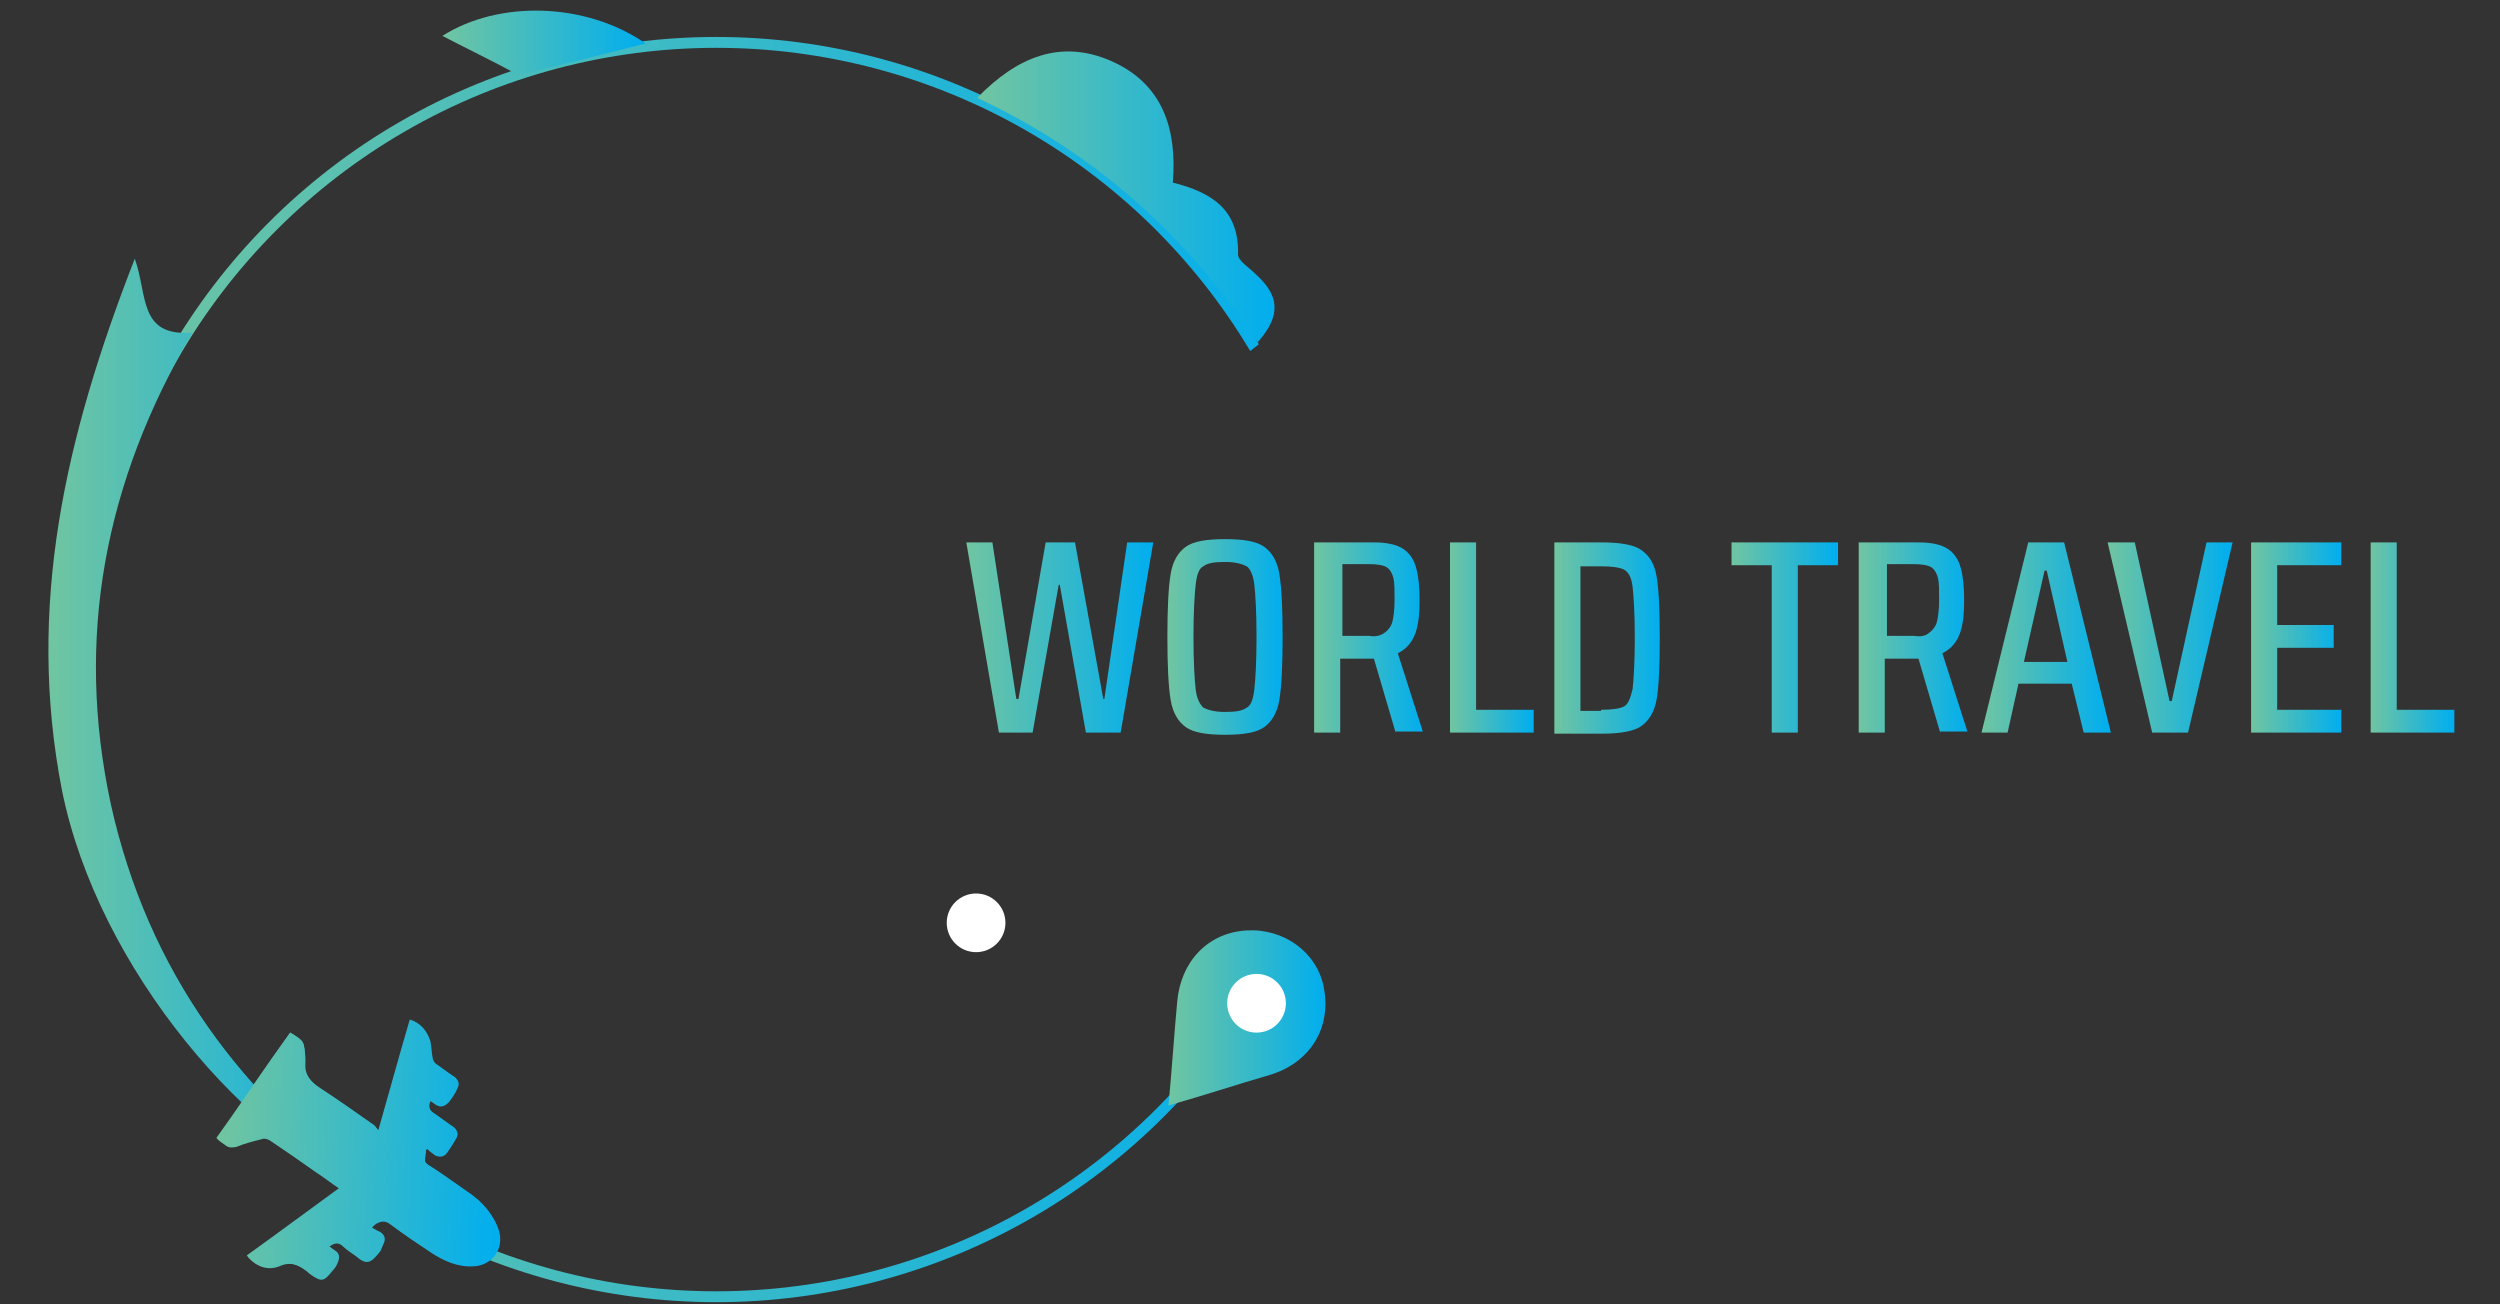 <?xml version="1.0" encoding="utf-8"?>
<!-- Generator: Adobe Illustrator 19.0.0, SVG Export Plug-In . SVG Version: 6.00 Build 0)  -->
<svg version="1.1" id="Layer_1" xmlns="http://www.w3.org/2000/svg" xmlns:xlink="http://www.w3.org/1999/xlink" x="0px" y="0px"
	 viewBox="0 0 230 120" style="enable-background:new 0 0 230 120;" xml:space="preserve">
<rect x="0" y="0" width="230" height="120" fill="#333333" stroke="none"/>
<style type="text/css">
	.st0{fill:#FFFFFF;}
	.st1{fill:url(#XMLID_133_);}
	.st2{fill:url(#XMLID_134_);}
	.st3{fill:url(#XMLID_135_);}
	.st4{fill:url(#XMLID_136_);}
	.st5{fill:url(#XMLID_137_);}
	.st6{fill:url(#XMLID_138_);}
	.st7{fill:url(#XMLID_139_);}
	.st8{fill:url(#XMLID_140_);}
	.st9{fill:url(#XMLID_141_);}
	.st10{fill:url(#XMLID_142_);}
	.st11{fill:url(#XMLID_143_);}
	.st12{clip-path:url(#XMLID_144_);fill:none;stroke:url(#XMLID_145_);stroke-miterlimit:10;}
	.st13{fill:url(#XMLID_146_);}
	.st14{fill:url(#XMLID_147_);}
	.st15{fill:url(#XMLID_148_);}
	.st16{fill:url(#XMLID_149_);}
	.st17{fill:url(#XMLID_150_);}
	.st18{fill:url(#XMLID_151_);}
	.st19{fill:url(#XMLID_152_);}
</style>
<circle id="XMLID_40_" class="st0" cx="89.8" cy="84.9" r="2.7"/>
<g id="XMLID_220_">
	<linearGradient id="XMLID_133_" gradientUnits="userSpaceOnUse" x1="88.813" y1="58.639" x2="106.073" y2="58.639">
		<stop  offset="4.926108e-003" style="stop-color:#70C5A1"/>
		<stop  offset="1" style="stop-color:#00AEEF"/>
	</linearGradient>
	<path id="XMLID_256_" class="st1" d="M99.9,67.4l-2.4-13.6h-0.1l-2.4,13.6h-3.1l-3-17.5h2.4l2.2,14.4h0.2l2.5-14.4h2.7l2.6,14.4
		h0.1l2.1-14.4h2.4l-3,17.5H99.9z"/>
	<linearGradient id="XMLID_134_" gradientUnits="userSpaceOnUse" x1="107.42" y1="58.639" x2="117.995" y2="58.639">
		<stop  offset="4.926108e-003" style="stop-color:#70C5A1"/>
		<stop  offset="1" style="stop-color:#00AEEF"/>
	</linearGradient>
	<path id="XMLID_253_" class="st2" d="M109.1,66.9c-0.7-0.5-1.2-1.3-1.4-2.5c-0.2-1.2-0.3-3.1-0.3-5.8c0-2.7,0.1-4.6,0.3-5.8
		c0.2-1.2,0.7-2,1.4-2.5c0.7-0.5,1.9-0.7,3.6-0.7c1.7,0,2.9,0.2,3.6,0.7c0.7,0.5,1.2,1.3,1.4,2.5c0.2,1.2,0.3,3.1,0.3,5.8
		c0,2.7-0.1,4.6-0.3,5.8c-0.2,1.2-0.7,2-1.4,2.5c-0.7,0.5-1.9,0.7-3.6,0.7C111,67.6,109.8,67.4,109.1,66.9z M114.7,65.1
		c0.4-0.2,0.6-0.8,0.7-1.7c0.1-0.9,0.2-2.5,0.2-4.8c0-2.3-0.1-3.9-0.2-4.8c-0.1-0.9-0.4-1.5-0.7-1.7c-0.4-0.2-1-0.4-2-0.4
		s-1.6,0.1-2,0.4c-0.4,0.2-0.6,0.8-0.7,1.7c-0.1,0.9-0.2,2.5-0.2,4.8c0,2.3,0.1,3.9,0.2,4.8c0.1,0.9,0.4,1.4,0.7,1.7
		c0.4,0.2,1,0.4,2,0.4S114.3,65.4,114.7,65.1z"/>
	<linearGradient id="XMLID_135_" gradientUnits="userSpaceOnUse" x1="120.893" y1="58.639" x2="130.909" y2="58.639">
		<stop  offset="4.926108e-003" style="stop-color:#70C5A1"/>
		<stop  offset="1" style="stop-color:#00AEEF"/>
	</linearGradient>
	<path id="XMLID_250_" class="st3" d="M128.4,67.4l-2-6.8h-0.2h-2.9v6.8h-2.4V49.9h5.5c1.2,0,2.1,0.2,2.7,0.6c0.6,0.4,1,1,1.2,1.8
		c0.2,0.7,0.3,1.7,0.3,2.9c0,1.3-0.1,2.3-0.4,3.1c-0.3,0.8-0.8,1.4-1.6,1.8l2.3,7.2H128.4z M127.4,58.2c0.3-0.2,0.6-0.6,0.7-1
		c0.1-0.4,0.2-1.1,0.2-2c0-0.9,0-1.5-0.1-2c-0.1-0.4-0.3-0.8-0.6-1c-0.3-0.2-0.9-0.3-1.6-0.3h-2.5v6.6h2.5
		C126.5,58.6,127,58.5,127.4,58.2z"/>
	<linearGradient id="XMLID_136_" gradientUnits="userSpaceOnUse" x1="133.4" y1="58.639" x2="141.077" y2="58.639">
		<stop  offset="4.926108e-003" style="stop-color:#70C5A1"/>
		<stop  offset="1" style="stop-color:#00AEEF"/>
	</linearGradient>
	<path id="XMLID_248_" class="st4" d="M133.4,67.4V49.9h2.4v15.4h5.3v2.1H133.4z"/>
	<linearGradient id="XMLID_137_" gradientUnits="userSpaceOnUse" x1="143.034" y1="58.639" x2="152.769" y2="58.639">
		<stop  offset="4.926108e-003" style="stop-color:#70C5A1"/>
		<stop  offset="1" style="stop-color:#00AEEF"/>
	</linearGradient>
	<path id="XMLID_245_" class="st5" d="M143,49.9h4.3c1.7,0,3,0.2,3.7,0.7c0.7,0.5,1.2,1.2,1.4,2.4c0.2,1.1,0.3,3,0.3,5.7
		c0,2.7-0.1,4.6-0.3,5.7c-0.2,1.1-0.7,1.9-1.4,2.4c-0.7,0.5-2,0.7-3.7,0.7H143V49.9z M147.3,65.3c1,0,1.7-0.1,2.1-0.3
		c0.4-0.2,0.6-0.8,0.8-1.6c0.1-0.9,0.2-2.4,0.2-4.7c0-2.3-0.1-3.8-0.2-4.7c-0.1-0.9-0.4-1.4-0.8-1.6c-0.4-0.2-1.1-0.3-2.1-0.3h-1.9
		v13.3H147.3z"/>
	<linearGradient id="XMLID_138_" gradientUnits="userSpaceOnUse" x1="159.25" y1="58.639" x2="169.062" y2="58.639">
		<stop  offset="4.926108e-003" style="stop-color:#70C5A1"/>
		<stop  offset="1" style="stop-color:#00AEEF"/>
	</linearGradient>
	<path id="XMLID_243_" class="st6" d="M163,67.4V52h-3.7v-2.1h9.8V52h-3.7v15.4H163z"/>
	<linearGradient id="XMLID_139_" gradientUnits="userSpaceOnUse" x1="171.045" y1="58.639" x2="181.061" y2="58.639">
		<stop  offset="4.926108e-003" style="stop-color:#70C5A1"/>
		<stop  offset="1" style="stop-color:#00AEEF"/>
	</linearGradient>
	<path id="XMLID_240_" class="st7" d="M178.5,67.4l-2-6.8h-0.2h-2.9v6.8H171V49.9h5.5c1.2,0,2.1,0.2,2.7,0.6c0.6,0.4,1,1,1.2,1.8
		c0.2,0.7,0.3,1.7,0.3,2.9c0,1.3-0.1,2.3-0.4,3.1c-0.3,0.8-0.8,1.4-1.6,1.8l2.3,7.2H178.5z M177.5,58.2c0.3-0.2,0.6-0.6,0.7-1
		c0.1-0.4,0.2-1.1,0.2-2c0-0.9,0-1.5-0.1-2c-0.1-0.4-0.3-0.8-0.6-1c-0.3-0.2-0.9-0.3-1.6-0.3h-2.5v6.6h2.5
		C176.7,58.6,177.2,58.5,177.5,58.2z"/>
	<linearGradient id="XMLID_140_" gradientUnits="userSpaceOnUse" x1="182.28" y1="58.639" x2="194.151" y2="58.639">
		<stop  offset="4.926108e-003" style="stop-color:#70C5A1"/>
		<stop  offset="1" style="stop-color:#00AEEF"/>
	</linearGradient>
	<path id="XMLID_237_" class="st8" d="M191.7,67.4l-1.1-4.5h-4.9l-1,4.5h-2.4l4.3-17.5h3.3l4.3,17.5H191.7z M188.3,52.5h-0.2
		l-1.9,8.4h4L188.3,52.5z"/>
	<linearGradient id="XMLID_141_" gradientUnits="userSpaceOnUse" x1="193.898" y1="58.639" x2="205.286" y2="58.639">
		<stop  offset="4.926108e-003" style="stop-color:#70C5A1"/>
		<stop  offset="1" style="stop-color:#00AEEF"/>
	</linearGradient>
	<path id="XMLID_235_" class="st9" d="M198,67.4l-4.1-17.5h2.5l3.2,14.6h0.2l3.2-14.6h2.4l-4.1,17.5H198z"/>
	<linearGradient id="XMLID_142_" gradientUnits="userSpaceOnUse" x1="207.142" y1="58.639" x2="215.48" y2="58.639">
		<stop  offset="4.926108e-003" style="stop-color:#70C5A1"/>
		<stop  offset="1" style="stop-color:#00AEEF"/>
	</linearGradient>
	<path id="XMLID_223_" class="st10" d="M207.1,67.4V49.9h8.3V52h-5.9v5.5h5.2v2.1h-5.2v5.7h5.9v2.1H207.1z"/>
	<linearGradient id="XMLID_143_" gradientUnits="userSpaceOnUse" x1="218.073" y1="58.639" x2="225.75" y2="58.639">
		<stop  offset="4.926108e-003" style="stop-color:#70C5A1"/>
		<stop  offset="1" style="stop-color:#00AEEF"/>
	</linearGradient>
	<path id="XMLID_221_" class="st11" d="M218.1,67.4V49.9h2.4v15.4h5.3v2.1H218.1z"/>
</g>
<g id="XMLID_219_">
	<defs>
		<path id="XMLID_271_" d="M113.3,33.7c0,0,2.5-2.1,4.2-3.3c0.3-0.2,12.3-9.2,12-10.4S118-3.8,111.8-4.6c-6.2-0.8-58.4-1.9-59.2-1.6
			C51.7-6,19-2,18.2-0.8C17.4,0.4-0.5,12.7-1.1,14.4c-0.6,1.6-2.5,99.2-2.4,99.4c0.1,0.2,30.6,12,30.8,12s88.3,1.9,88.4,1.1
			c0.1-0.8,3.3-8.6,5.9-13.1s2.4-25.4,2.4-25.4l-17.6-3.4L113.3,33.7z"/>
	</defs>
	<clipPath id="XMLID_144_">
		<use xlink:href="#XMLID_271_"  style="overflow:visible;"/>
	</clipPath>
	<linearGradient id="XMLID_145_" gradientUnits="userSpaceOnUse" x1="7.756" y1="61.604" x2="124.064" y2="61.604">
		<stop  offset="4.926108e-003" style="stop-color:#70C5A1"/>
		<stop  offset="1" style="stop-color:#00AEEF"/>
	</linearGradient>
	<circle id="XMLID_270_" class="st12" cx="65.9" cy="61.6" r="57.7"/>
</g>
<g id="XMLID_265_">
	<linearGradient id="XMLID_146_" gradientUnits="userSpaceOnUse" x1="4.479" y1="66.924" x2="35.162" y2="66.924">
		<stop  offset="4.926108e-003" style="stop-color:#70C5A1"/>
		<stop  offset="1" style="stop-color:#00AEEF"/>
	</linearGradient>
	<path id="XMLID_269_" class="st13" d="M12.4,23.8c1.2,3.3,0.3,7.2,5.3,6.8C9.6,44.4,6.9,58.7,10.2,74c3.4,15.3,12,27.1,24.9,36.1
		C22.9,105.4,9,89.1,5.7,72.7C2.4,55.8,6,40.2,12.4,23.8z"/>
	
		<linearGradient id="XMLID_147_" gradientUnits="userSpaceOnUse" x1="89.921" y1="-16280.247" x2="117.29" y2="-16280.247" gradientTransform="matrix(1 0 0 -1 0 -16262)">
		<stop  offset="4.926108e-003" style="stop-color:#70C5A1"/>
		<stop  offset="1" style="stop-color:#00AEEF"/>
	</linearGradient>
	<path id="XMLID_268_" class="st14" d="M89.9,9c3.7-3.8,7.7-5.4,12.3-3.4c4.8,2.1,6.1,6.3,5.7,11.2c3.6,0.9,6.1,2.5,6,6.6
		c0,0.6,1,1.2,1.6,1.8c2.1,1.9,2.5,3.7,0.2,6.3C109.2,21.7,100.8,14.1,89.9,9z"/>
	<linearGradient id="XMLID_148_" gradientUnits="userSpaceOnUse" x1="107.525" y1="93.642" x2="121.966" y2="93.642">
		<stop  offset="4.926108e-003" style="stop-color:#70C5A1"/>
		<stop  offset="1" style="stop-color:#00AEEF"/>
	</linearGradient>
	<path id="XMLID_267_" class="st15" d="M107.5,101.7c0.3-3.1,0.5-6.3,0.8-9.5c0.3-3.7,2.8-6.4,6.4-6.6c3.4-0.2,6.5,2,7.1,5.3
		c0.7,3.7-1.3,6.9-5,8C113.7,99.8,110.7,100.8,107.5,101.7z"/>
	<linearGradient id="XMLID_149_" gradientUnits="userSpaceOnUse" x1="40.672" y1="3.95" x2="59.352" y2="3.95">
		<stop  offset="4.926108e-003" style="stop-color:#70C5A1"/>
		<stop  offset="1" style="stop-color:#00AEEF"/>
	</linearGradient>
	<path id="XMLID_266_" class="st16" d="M47.7,6.9c-2.6-1.4-4.9-2.5-7-3.6C45.9,0,53.9,0.2,59.4,4C55.1,5.1,51.1,6.1,47.7,6.9z"/>
</g>
<circle id="XMLID_272_" class="st0" cx="115.6" cy="92.3" r="2.7"/>
<g id="XMLID_258_">
	
		<linearGradient id="XMLID_150_" gradientUnits="userSpaceOnUse" x1="19.82" y1="105.779" x2="46.509" y2="105.779" gradientTransform="matrix(0.999 4.423647e-002 -4.423647e-002 0.999 4.731 -1.333)">
		<stop  offset="4.926108e-003" style="stop-color:#70C5A1"/>
		<stop  offset="1" style="stop-color:#00AEEF"/>
	</linearGradient>
	<path id="XMLID_263_" class="st17" d="M26.7,95c-2.3,3.2-4.5,6.5-6.8,9.7c0.3,0.2,0.6,0.3,0.8,0.6c0.3,0.3,0.6,0.3,1,0.1
		c0.8-0.3,1.5-0.5,2.3-0.7c0.2-0.1,0.5,0,0.7,0.1c1.4,1,2.8,1.9,4.2,2.9c0.7,0.5,1.5,1,2.3,1.6c-2.9,2.1-5.7,4.2-8.5,6.2
		c0.8,1,1.9,1.3,2.9,0.9c1.2-0.4,1.9,0,2.7,0.6c0,0,0.1,0.1,0.1,0.1c1.1,0.7,1.3,0.7,2.1-0.3c0.2-0.2,0.3-0.5,0.5-0.8
		c0.2-0.5,0.1-0.8-0.4-1.1c-0.1-0.1-0.3-0.2-0.4-0.3c0.5-0.4,0.9-0.4,1.3,0c0.4,0.3,0.8,0.6,1.2,0.9c1.1,0.9,1.5,0.5,2.2-0.5
		c0.1-0.2,0.2-0.4,0.3-0.7c0.2-0.4,0.1-0.8-0.3-1c-0.3-0.1-0.5-0.3-0.8-0.4c0.2-0.2,0.3-0.3,0.4-0.4c0.5-0.3,0.9-0.3,1.4,0.1
		c1.2,0.9,2.4,1.7,3.6,2.5c1.2,0.8,2.5,1.4,4,1.3c1.8-0.1,2.9-1.6,2.3-3.3c-0.5-1.5-1.5-2.6-2.7-3.4c-1.3-0.9-2.5-1.8-3.8-2.6
		c-0.1-0.1-0.3-0.3-0.3-0.4c0-0.3,0-0.7,0.1-1c0,0,0.1-0.1,0.1-0.1c0.2,0.2,0.4,0.4,0.6,0.5c0.4,0.4,0.9,0.3,1.2-0.1
		c0.4-0.4,0.7-0.9,0.9-1.4c0.2-0.4,0.1-0.8-0.3-1c-0.6-0.4-1.1-0.8-1.7-1.2c-0.5-0.3-0.6-0.7-0.4-1.2c0.1,0.1,0.2,0.1,0.3,0.2
		c0.6,0.5,1,0.3,1.4-0.1c0.3-0.4,0.6-0.8,0.8-1.3c0.2-0.4,0.1-0.8-0.3-1c-0.6-0.4-1.1-0.8-1.7-1.2c-0.2-0.1-0.3-0.4-0.3-0.6
		c-0.1-0.5-0.1-1-0.2-1.5c-0.3-0.9-0.8-1.6-1.8-1.9c-1,3.4-1.9,6.7-2.9,10.2c-0.2-0.2-0.3-0.4-0.4-0.5c-1.7-1.2-3.4-2.4-5.1-3.5
		c-0.9-0.6-1.5-1.2-1.3-2.3c0-0.1,0-0.3,0-0.4C28,95.8,28,95.8,26.7,95C26.6,95,26.6,95,26.7,95z"/>
	
		<linearGradient id="XMLID_151_" gradientUnits="userSpaceOnUse" x1="19.82" y1="105.779" x2="46.509" y2="105.779" gradientTransform="matrix(0.999 4.423647e-002 -4.423647e-002 0.999 4.731 -1.333)">
		<stop  offset="4.926108e-003" style="stop-color:#70C5A1"/>
		<stop  offset="1" style="stop-color:#00AEEF"/>
	</linearGradient>
	<path id="XMLID_260_" class="st18" d="M26.7,95C26.6,95,26.6,95,26.7,95c1.3,0.8,1.3,0.8,1.4,2.4c0,0.1,0,0.3,0,0.4
		c-0.1,1.1,0.5,1.7,1.3,2.3c1.7,1.1,3.4,2.4,5.1,3.5c0.1,0.1,0.2,0.3,0.4,0.5c1-3.5,2-6.9,2.9-10.2c1,0.3,1.5,1,1.8,1.9
		c0.1,0.5,0.1,1,0.2,1.5c0,0.2,0.2,0.5,0.3,0.6c0.5,0.4,1.1,0.8,1.7,1.2c0.4,0.3,0.5,0.6,0.3,1c-0.2,0.5-0.5,0.9-0.8,1.3
		c-0.4,0.4-0.8,0.6-1.4,0.1c-0.1-0.1-0.2-0.1-0.3-0.2c-0.2,0.5-0.1,0.9,0.4,1.2c0.6,0.4,1.1,0.8,1.7,1.2c0.4,0.3,0.5,0.6,0.3,1
		c-0.3,0.5-0.6,1-0.9,1.4c-0.3,0.4-0.8,0.4-1.2,0.1c-0.2-0.2-0.4-0.4-0.6-0.5c0,0-0.1,0.1-0.1,0.1c0,0.3-0.1,0.7-0.1,1
		c0,0.2,0.2,0.3,0.3,0.4c1.3,0.9,2.5,1.7,3.8,2.6c1.2,0.9,2.2,1.9,2.7,3.4c0.5,1.7-0.6,3.2-2.3,3.3c-1.5,0.1-2.8-0.5-4-1.3
		c-1.2-0.8-2.4-1.6-3.6-2.5c-0.5-0.4-0.9-0.4-1.4-0.1c-0.1,0.1-0.2,0.1-0.4,0.4c0.3,0.1,0.5,0.3,0.8,0.4c0.4,0.2,0.5,0.6,0.3,1
		c-0.1,0.2-0.2,0.5-0.3,0.7c-0.8,1-1.2,1.4-2.2,0.5c-0.4-0.3-0.8-0.5-1.2-0.9c-0.4-0.4-0.8-0.4-1.3,0c0.1,0.1,0.3,0.2,0.4,0.3
		c0.5,0.2,0.6,0.6,0.4,1.1c-0.1,0.3-0.3,0.6-0.5,0.8c-0.8,1-1,1.1-2.1,0.3c0,0-0.1-0.1-0.1-0.1c-0.8-0.7-1.6-1.1-2.7-0.6
		c-1,0.4-2.1,0.1-2.9-0.9c2.8-2.1,5.6-4.1,8.5-6.2c-0.8-0.5-1.5-1.1-2.3-1.6c-1.4-1-2.8-2-4.2-2.9c-0.2-0.1-0.5-0.2-0.7-0.1
		c-0.8,0.2-1.6,0.4-2.3,0.7c-0.4,0.1-0.7,0.1-1-0.1c-0.3-0.2-0.6-0.4-0.8-0.6C22.2,101.4,24.4,98.2,26.7,95z M26.7,95.5
		c-2.1,3-4.2,6.1-6.3,9.1c0.5,0.8,1.2,0.5,2,0.3c0.5-0.2,1.1-0.3,1.6-0.5c0.3-0.1,0.6,0,0.9,0.2c2.1,1.5,4.3,3,6.4,4.5
		c0.1,0.1,0.3,0.2,0.4,0.3c-2.9,2.1-5.7,4.2-8.6,6.3c0.3,0.2,0.5,0.3,0.7,0.4c0.8,0.4,1.7,0.2,2.5-0.1c0.4-0.2,0.7-0.1,1.1,0.1
		c0.5,0.4,1.1,0.8,1.6,1.1c0.2,0.1,0.6,0.1,0.6,0c0.4-0.4,0.7-0.9,0.9-1.3c0.1-0.1-0.1-0.5-0.2-0.6c-0.3-0.2-0.6-0.4-1-0.7
		c0.5-0.2,0.9-0.4,1.2-0.6c0.3-0.2,0.5-0.1,0.8,0.1c0.5,0.4,1.1,0.8,1.7,1.2c0.8,0.5,1,0.5,1.5-0.3c0.2-0.2,0.3-0.5,0.4-0.8
		c0.1-0.3,0.1-0.5-0.2-0.7c-0.4-0.2-0.8-0.5-1.2-0.7c0.6-0.4,1-0.6,1.5-0.8c0.3-0.2,0.5-0.1,0.8,0.1c1.3,0.9,2.5,1.8,3.8,2.7
		c1,0.7,2.1,1.2,3.4,1.3c1.8,0.2,3-1,2.7-2.7c-0.2-0.9-0.6-1.8-1.3-2.4c-1.3-1.1-2.7-2-4.1-3.1c-0.5-0.4-1.2-0.6-1.4-1.1
		c-0.2-0.5,0-1.2,0.1-1.8c0,0,0,0,0.1-0.2c0.3,0.2,0.5,0.5,0.8,0.7c0.7,0.5,1,0.5,1.5-0.2c0.2-0.2,0.3-0.5,0.4-0.7
		c0.2-0.3,0.1-0.6-0.2-0.8c-0.7-0.5-1.4-1-2.1-1.4c-0.1-0.1-0.3-0.2-0.3-0.3c0-0.5,0.1-1,0.1-1.7c0.3,0.2,0.4,0.4,0.5,0.5
		c0.9,0.6,1.1,0.5,1.7-0.4c0.1-0.2,0.2-0.4,0.3-0.6c0.1-0.3,0.1-0.5-0.2-0.7c-0.5-0.3-1-0.7-1.6-1.1c-0.5-0.3-0.6-0.6-0.6-1.1
		c0-1.1-0.3-2.2-1.4-2.8c-1,3.4-2,6.8-2.9,10.2c-0.1,0-0.2-0.1-0.2-0.1c-2.3-1.6-4.6-3.2-6.9-4.8c-0.1-0.1-0.2-0.3-0.3-0.5
		c-0.1-0.6-0.1-1.2-0.1-1.9C27.7,96.4,27.6,95.7,26.7,95.5z"/>
	
		<linearGradient id="XMLID_152_" gradientUnits="userSpaceOnUse" x1="20.338" y1="105.771" x2="46.181" y2="105.771" gradientTransform="matrix(0.999 4.423647e-002 -4.423647e-002 0.999 4.731 -1.333)">
		<stop  offset="4.926108e-003" style="stop-color:#70C5A1"/>
		<stop  offset="1" style="stop-color:#00AEEF"/>
	</linearGradient>
	<path id="XMLID_259_" class="st19" d="M26.7,95.5c0.9,0.2,0.9,1,1,1.7c0,0.6,0.1,1.3,0.1,1.9c0,0.2,0.1,0.4,0.3,0.5
		c2.3,1.6,4.6,3.2,6.9,4.8c0,0,0.1,0,0.2,0.1c1-3.4,1.9-6.8,2.9-10.2c1.2,0.6,1.4,1.7,1.4,2.8c0,0.5,0.1,0.9,0.6,1.1
		c0.5,0.3,1,0.7,1.6,1.1c0.3,0.2,0.3,0.4,0.2,0.7c-0.1,0.2-0.2,0.4-0.3,0.6c-0.6,0.9-0.9,1-1.7,0.4c-0.1-0.1-0.3-0.2-0.5-0.5
		c-0.1,0.7-0.1,1.2-0.1,1.7c0,0.1,0.2,0.2,0.3,0.3c0.7,0.5,1.4,1,2.1,1.4c0.3,0.2,0.4,0.5,0.2,0.8c-0.1,0.2-0.2,0.5-0.4,0.7
		c-0.5,0.7-0.8,0.8-1.5,0.2c-0.3-0.2-0.6-0.4-0.8-0.7c-0.1,0.1-0.1,0.1-0.1,0.2c0,0.6-0.3,1.3-0.1,1.8c0.2,0.5,0.9,0.8,1.4,1.1
		c1.4,1,2.8,2,4.1,3.1c0.7,0.6,1.2,1.5,1.3,2.4c0.3,1.7-0.9,2.8-2.7,2.7c-1.3-0.1-2.4-0.6-3.4-1.3c-1.3-0.9-2.6-1.8-3.8-2.7
		c-0.3-0.2-0.5-0.2-0.8-0.1c-0.4,0.3-0.9,0.4-1.5,0.8c0.4,0.2,0.8,0.5,1.2,0.7c0.3,0.2,0.4,0.4,0.2,0.7c-0.1,0.3-0.2,0.5-0.4,0.8
		c-0.5,0.8-0.8,0.8-1.5,0.3c-0.6-0.4-1.1-0.8-1.7-1.2c-0.3-0.2-0.5-0.2-0.8-0.1c-0.3,0.2-0.7,0.3-1.2,0.6c0.4,0.3,0.8,0.4,1,0.7
		c0.1,0.1,0.3,0.5,0.2,0.6c-0.3,0.5-0.6,0.9-0.9,1.3c-0.1,0.1-0.5,0.1-0.6,0c-0.6-0.3-1.1-0.7-1.6-1.1c-0.4-0.3-0.7-0.3-1.1-0.1
		c-0.8,0.3-1.7,0.5-2.5,0.1c-0.2-0.1-0.5-0.3-0.7-0.4c2.9-2.1,5.7-4.2,8.6-6.3c-0.2-0.1-0.3-0.2-0.4-0.3c-2.1-1.5-4.3-3-6.4-4.5
		c-0.3-0.2-0.5-0.3-0.9-0.2c-0.5,0.2-1.1,0.3-1.6,0.5c-0.7,0.2-1.5,0.5-2-0.3C22.5,101.6,24.6,98.5,26.7,95.5z"/>
</g>
</svg>
